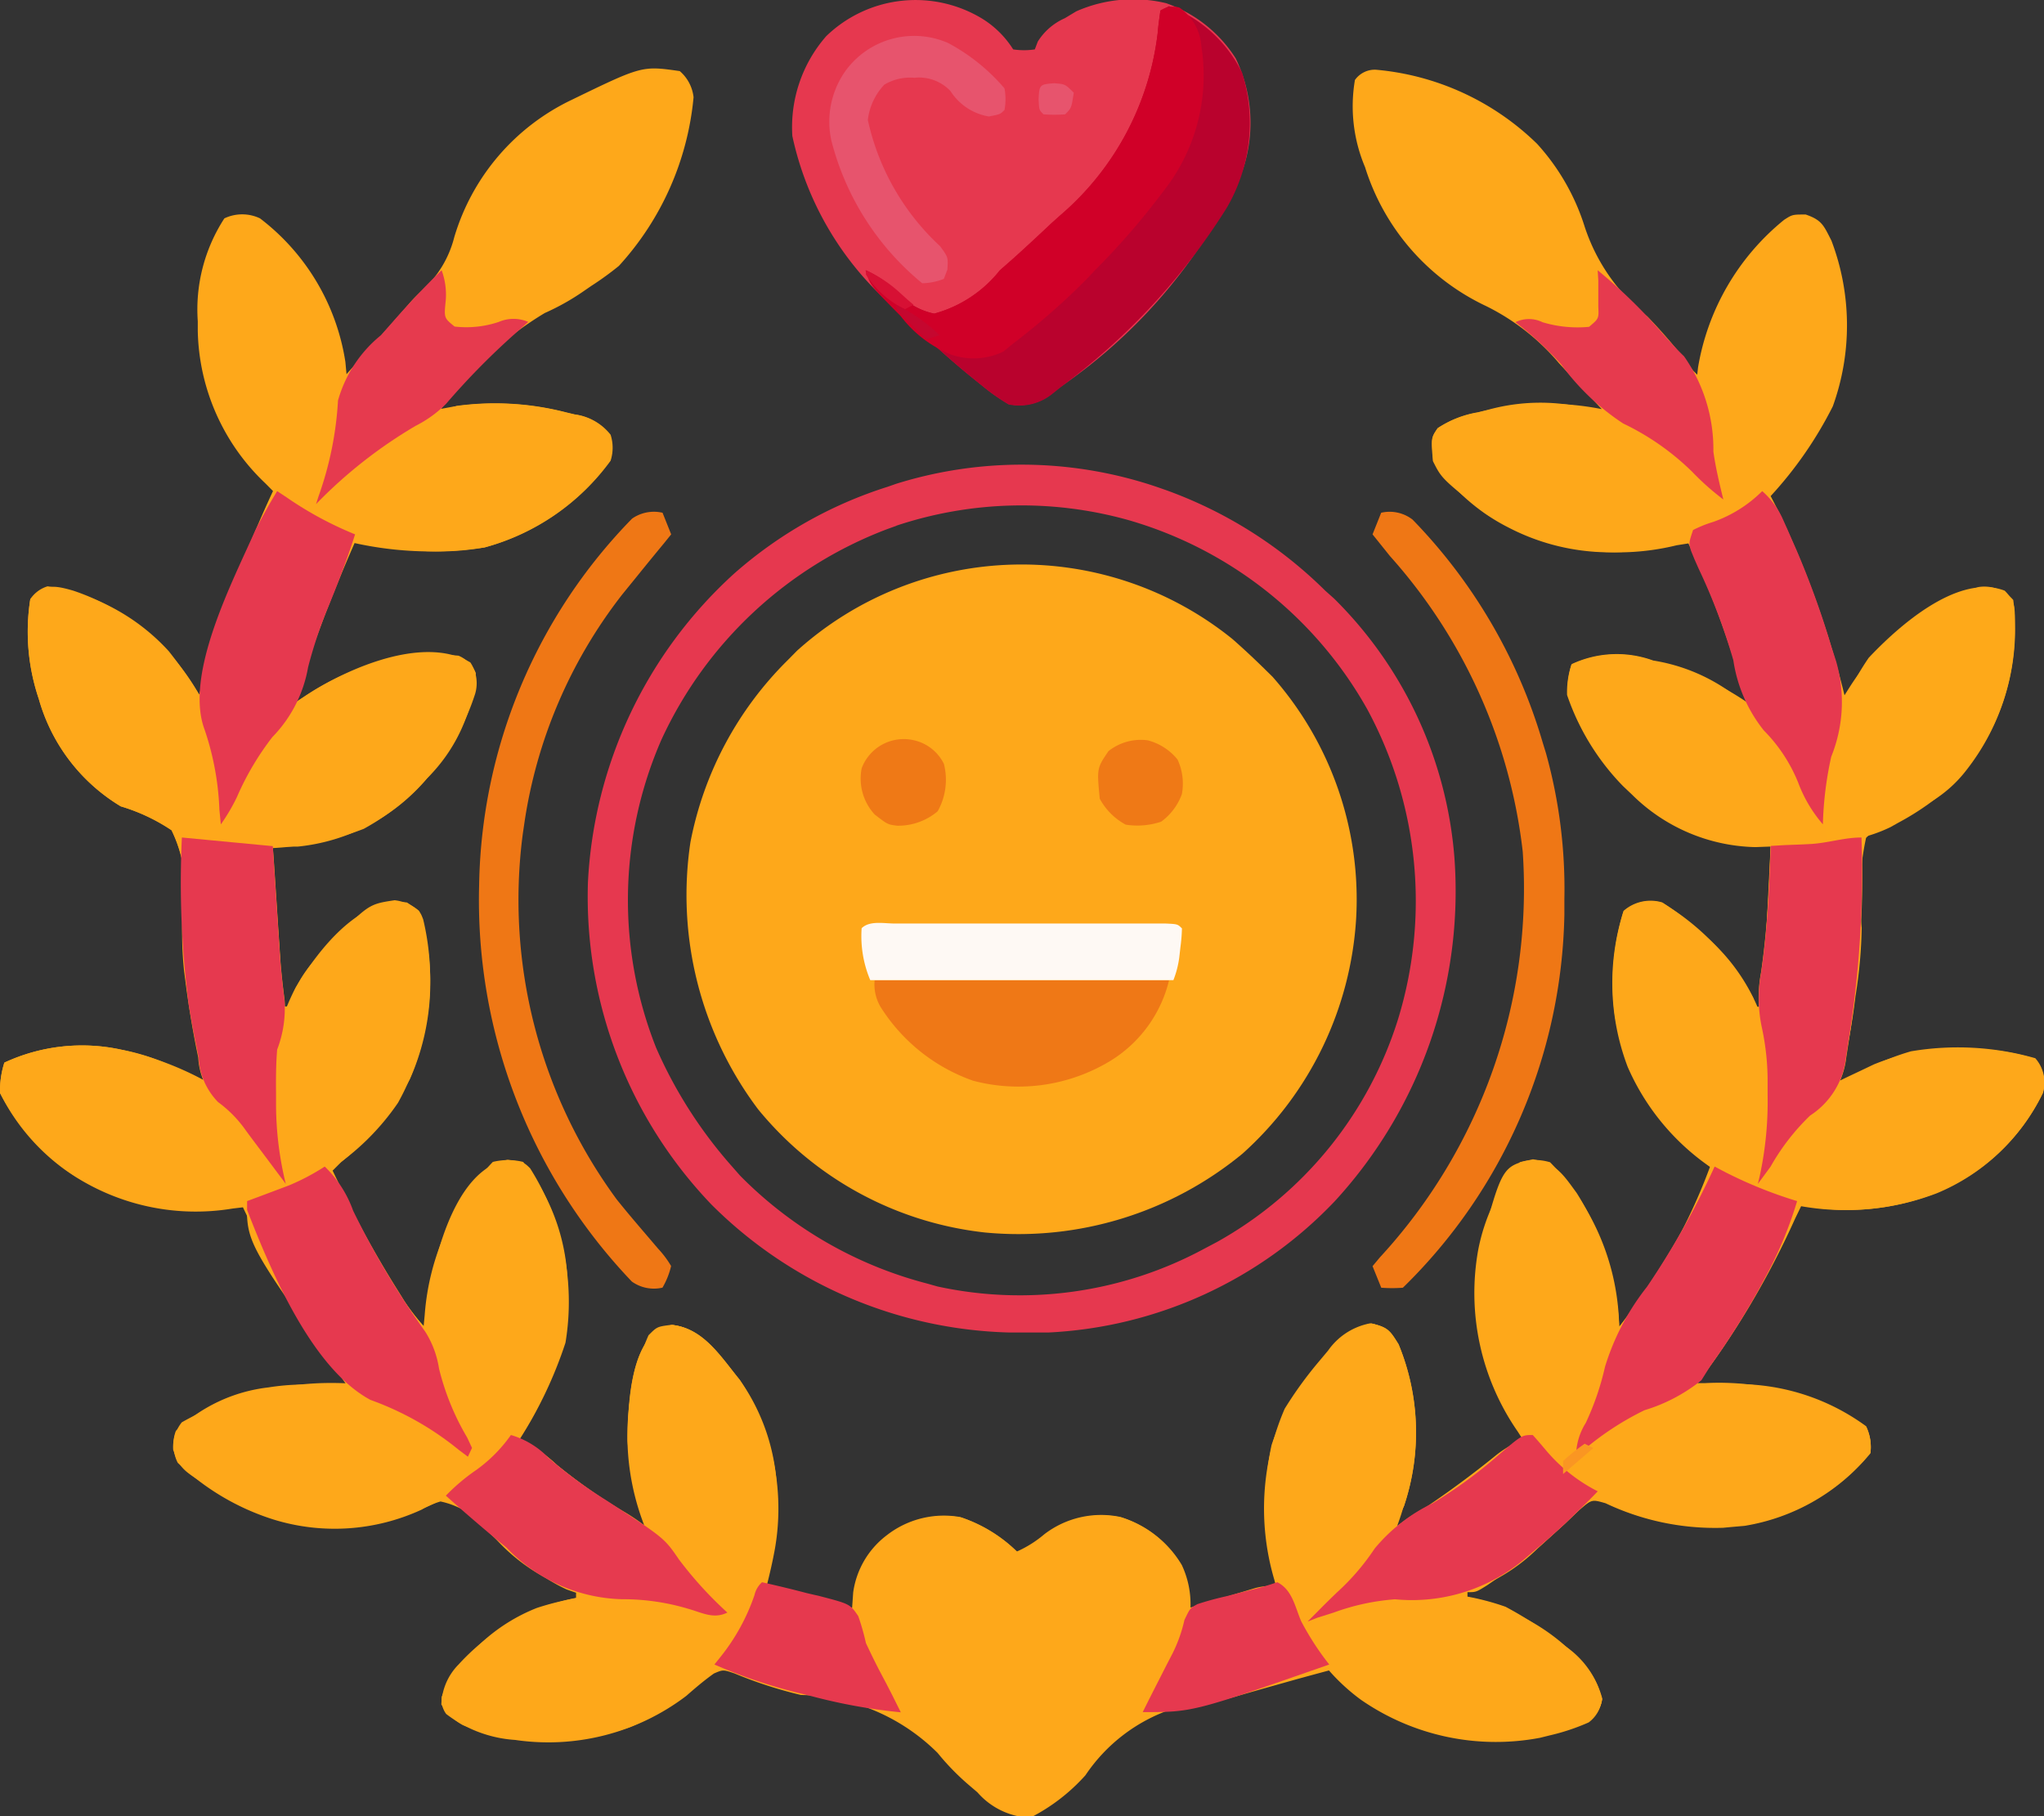 <svg id="award" xmlns="http://www.w3.org/2000/svg" width="29.589" height="26.288" viewBox="0 0 29.589 26.288">
  <rect x="0" y="0" width="29.589" height="26.288" fill="#333333" stroke="none"/>
  <path id="Path_2055" data-name="Path 2055" d="M-147.16-.568a.582.582,0,0,1,.2.379,4.19,4.19,0,0,1-1.081,2.441,4.436,4.436,0,0,1-.4.29l-.109.075a3.42,3.42,0,0,1-.564.317,5.015,5.015,0,0,0-1.5,1.387l.163-.03a4.106,4.106,0,0,1,1.635.081l.13.031a.789.789,0,0,1,.517.294.613.613,0,0,1,0,.376,3.327,3.327,0,0,1-1.818,1.254,5.139,5.139,0,0,1-1.88-.063,23.22,23.22,0,0,0-.878,2.319l.143-.089a3.436,3.436,0,0,1,2.239-.6.462.462,0,0,1,.251.251,2.4,2.4,0,0,1-.705,1.524,2.814,2.814,0,0,1-1.876.989c-.122,0-.243,0-.365-.006l.012.166q.021.307.042.614l.018.265q.013.191.026.382l.016.232c.011.221.013.44.012.661h.125l.043-.165a1.715,1.715,0,0,1,.4-.588l.093-.1c.6-.627.6-.627.984-.685a.654.654,0,0,1,.356.157,3.444,3.444,0,0,1-.135,2.432,4.094,4.094,0,0,1-.994,1.2l-.125.125c.249.516.5,1.024.8,1.516l.069.116a5.079,5.079,0,0,0,.448.624l.016-.166a3.581,3.581,0,0,1,.986-2.216.922.922,0,0,1,.439,0,2.92,2.92,0,0,1,.642,1.955,4.041,4.041,0,0,1-.705,2.057l.106.047a2.538,2.538,0,0,1,.45.333,10.757,10.757,0,0,0,1.261.874l-.039-.108a3.594,3.594,0,0,1,.1-2.649c.125-.125.125-.125.333-.151.45.049.7.459.973.793a3.383,3.383,0,0,1,.512,2.429c-.034.19-.076.377-.125.564l.239.051c.342.076.678.168,1.015.262l.016-.227a1.253,1.253,0,0,1,.482-.823,1.345,1.345,0,0,1,1.069-.266,2.106,2.106,0,0,1,.815.5,1.652,1.652,0,0,0,.4-.251,1.35,1.35,0,0,1,1.1-.251,1.55,1.55,0,0,1,.877.689,1.335,1.335,0,0,1,.125.627l.226-.069.295-.088.149-.045.144-.043.132-.04a.889.889,0,0,1,.307-.029l-.027-.1a3.639,3.639,0,0,1,.152-2.468,5.669,5.669,0,0,1,.5-.689l.129-.154a.957.957,0,0,1,.612-.394c.236.056.263.1.388.3a3.761,3.761,0,0,1,0,2.632,14.246,14.246,0,0,0,1.438-1.028,1.786,1.786,0,0,1,.379-.225l-.073-.113a3.518,3.518,0,0,1-.571-2.631A2.819,2.819,0,0,1-135,15.227a.755.755,0,0,1,.439,0,3.465,3.465,0,0,1,1,2.382,8.144,8.144,0,0,0,1.316-2.319l-.094-.078a3.275,3.275,0,0,1-1.285-2.115,3.565,3.565,0,0,1,.125-1.5.591.591,0,0,1,.564-.125,3.555,3.555,0,0,1,1.316,1.379v.125h.125q.071-1.159.125-2.319l-.222.008a2.612,2.612,0,0,1-1.784-.76l-.13-.123a3.5,3.5,0,0,1-.81-1.319,1.279,1.279,0,0,1,.063-.439,1.538,1.538,0,0,1,1.179-.055,4.1,4.1,0,0,1,1.391.619q-.13-.386-.262-.772l-.074-.218a12.157,12.157,0,0,0-.541-1.329l-.17.027a3.554,3.554,0,0,1-2.776-.466c-.625-.5-.625-.5-.752-.752-.028-.334-.028-.334.066-.474a1.5,1.5,0,0,1,.58-.228l.134-.033a4.049,4.049,0,0,1,1.664-.018l-.482-.517-.137-.148a3.277,3.277,0,0,0-1.058-.828,3.315,3.315,0,0,1-1.75-2.011,2.26,2.26,0,0,1-.146-1.26.353.353,0,0,1,.3-.149A3.817,3.817,0,0,1-134.749.485a3.207,3.207,0,0,1,.689,1.2,2.749,2.749,0,0,0,.908,1.3,7.327,7.327,0,0,1,.658.779l.063.063.012-.106a3.493,3.493,0,0,1,1.246-2.136c.12-.077.12-.077.312-.077.235.08.261.159.372.376a3.451,3.451,0,0,1,.021,2.4,5.684,5.684,0,0,1-.9,1.3l.1.193a13.548,13.548,0,0,1,.969,2.69l.083-.131a3.493,3.493,0,0,1,1.86-1.436.55.55,0,0,1,.5.188,3.314,3.314,0,0,1-.695,2.484,1.83,1.83,0,0,1-.743.56,1.454,1.454,0,0,0-.693.4,3.993,3.993,0,0,0-.063,1.3,6.805,6.805,0,0,1-.089.985l-.023.176c-.049.355-.118.7-.2,1.05l.133-.064.18-.085.176-.084a3.019,3.019,0,0,1,1.23-.222h.141a3.1,3.1,0,0,1,.96.14.532.532,0,0,1,.112.5,2.965,2.965,0,0,1-1.531,1.447,3.7,3.7,0,0,1-1.966.188l-.088.182a12.332,12.332,0,0,1-1.417,2.388l.111,0a3.887,3.887,0,0,1,2.334.631.685.685,0,0,1,.063.376,2.974,2.974,0,0,1-1.822,1.05l-.184.016-.127.012a3.7,3.7,0,0,1-1.7-.355c-.2-.058-.2-.058-.383.1q-.107.1-.211.2l-.23.21-.118.107a6.237,6.237,0,0,1-.573.432l-.2.138c-.16.1-.16.1-.285.1v.125l.176.008a2.89,2.89,0,0,1,1.579,1,.959.959,0,0,1,.188.439.478.478,0,0,1-.188.313,3.091,3.091,0,0,1-.564.188l-.141.035a3.428,3.428,0,0,1-2.594-.552,2.868,2.868,0,0,1-.461-.423l-.274.074-.19.052-.491.138-.141.04-.292.084a5.555,5.555,0,0,1-.879.169,2.453,2.453,0,0,0-1.258.96,2.733,2.733,0,0,1-.8.615,1.071,1.071,0,0,1-.764-.368l-.109-.093a3.559,3.559,0,0,1-.467-.477,2.881,2.881,0,0,0-1.978-.839,6.237,6.237,0,0,1-.96-.311c-.167-.057-.167-.057-.3,0-.141.1-.27.21-.4.324a3.3,3.3,0,0,1-2.476.638,1.833,1.833,0,0,1-1-.376.338.338,0,0,1-.063-.251,2.613,2.613,0,0,1,1.379-1.261,1.163,1.163,0,0,1,.564-.118v-.125l-.135-.047a2.5,2.5,0,0,1-.527-.329l-.2-.15c-.14-.109-.272-.224-.4-.347a1.173,1.173,0,0,0-.7-.448,1.122,1.122,0,0,0-.269.116,3,3,0,0,1-2.146.146,3.54,3.54,0,0,1-1.389-.822.539.539,0,0,1-.024-.436,2.336,2.336,0,0,1,1.34-.629,8.387,8.387,0,0,1,1.128-.063l-.1-.143a16.667,16.667,0,0,1-1.4-2.427l-.15.018a3.261,3.261,0,0,1-2.428-.563A3.03,3.03,0,0,1-157,14.224a1.352,1.352,0,0,1,.063-.439,2.663,2.663,0,0,1,1.692-.188,4.566,4.566,0,0,1,1.191.439l-.022-.117q-.05-.267-.1-.534l-.035-.183a6.706,6.706,0,0,1-.144-1.545,1.945,1.945,0,0,0-.161-1.239,2.723,2.723,0,0,0-.736-.343,2.649,2.649,0,0,1-1.185-1.555,3.034,3.034,0,0,1-.125-1.442.454.454,0,0,1,.251-.188,2.98,2.98,0,0,1,1.755.94,6.446,6.446,0,0,1,.439.627l.069-.239a17.671,17.671,0,0,1,1-2.707l-.11-.111a3.122,3.122,0,0,1-.979-2.208c0-.069,0-.069,0-.139a2.42,2.42,0,0,1,.385-1.489.6.6,0,0,1,.516,0A3.23,3.23,0,0,1-152,3.643l.016.176c.3-.332.6-.664.89-1a1.957,1.957,0,0,1,.2-.206,1.553,1.553,0,0,0,.47-.777A3.216,3.216,0,0,1-148.73-.149C-147.706-.646-147.706-.646-147.16-.568Z" transform="translate(157 1.597)" fill="#fea81a"/>
  <path id="Path_2056" data-name="Path 2056" d="M-118.045-16.125c.158.139.31.281.46.428l.119.117a4.873,4.873,0,0,1,1.211,3.493A4.976,4.976,0,0,1-117.9-8.677a5.1,5.1,0,0,1-3.724,1.142,4.938,4.938,0,0,1-3.288-1.783,5.157,5.157,0,0,1-.98-3.868,5.047,5.047,0,0,1,1.411-2.637l.131-.133A4.857,4.857,0,0,1-118.045-16.125Z" transform="translate(135.887 25.376)" fill="#fea81a"/>
  <path id="Path_2057" data-name="Path 2057" d="M-49.967-.326c.45.049.7.459.973.793A3.383,3.383,0,0,1-48.482,2.9c-.034.19-.077.377-.125.564l.239.051c.342.076.678.168,1.015.262l.016-.227a1.253,1.253,0,0,1,.482-.823,1.345,1.345,0,0,1,1.069-.266,2.106,2.106,0,0,1,.815.5,1.652,1.652,0,0,0,.4-.251,1.35,1.35,0,0,1,1.1-.251,1.549,1.549,0,0,1,.877.689,1.334,1.334,0,0,1,.125.627l.227-.069.295-.088.149-.045.144-.043.132-.04a.889.889,0,0,1,.307-.029l-.027-.1A3.64,3.64,0,0,1-41.086.89a5.676,5.676,0,0,1,.5-.689l.129-.154a.957.957,0,0,1,.612-.394c.236.056.263.1.388.3a3.345,3.345,0,0,1,.079,2.34,4.558,4.558,0,0,1-1.207,1.546l.153-.055a3.679,3.679,0,0,1,2.521-.024,5.236,5.236,0,0,1,.711.455l.14.106a1.323,1.323,0,0,1,.55.771A.478.478,0,0,1-36.7,5.4a3.09,3.09,0,0,1-.564.188l-.141.035A3.427,3.427,0,0,1-40,5.074a2.865,2.865,0,0,1-.461-.423l-.274.074-.19.052-.491.138-.141.04-.292.084a5.553,5.553,0,0,1-.879.169,2.454,2.454,0,0,0-1.258.96,2.733,2.733,0,0,1-.8.615,1.071,1.071,0,0,1-.764-.368l-.109-.093a3.553,3.553,0,0,1-.467-.477A2.88,2.88,0,0,0-48.1,5.005a6.237,6.237,0,0,1-.96-.311c-.167-.057-.167-.057-.3,0-.141.1-.27.211-.4.324a3.294,3.294,0,0,1-2.476.639,1.833,1.833,0,0,1-1-.376.338.338,0,0,1-.063-.251A2.585,2.585,0,0,1-51.93,3.769a4.042,4.042,0,0,1,2.7.067l-.135-.129a3.32,3.32,0,0,1-1.244-2.353C-50.613.865-50.587-.251-49.967-.326Z" transform="translate(59.702 19.506)" fill="#fea81a"/>
  <path id="Path_2058" data-name="Path 2058" d="M-41.254-4.139a1.4,1.4,0,0,1,.439.439,1.049,1.049,0,0,0,.313,0l.043-.113a.878.878,0,0,1,.391-.338l.166-.1a2.044,2.044,0,0,1,1.3-.118,1.958,1.958,0,0,1,1.009.8,2.142,2.142,0,0,1,.1,1.618,7.652,7.652,0,0,1-2.637,3.135l-.114.091a.76.76,0,0,1-.638.159,2.906,2.906,0,0,1-.384-.27l-.106-.085c-.374-.3-.728-.629-1.077-.961L-42.57.009a4.539,4.539,0,0,1-1.442-2.455,2,2,0,0,1,.491-1.446A1.86,1.86,0,0,1-41.254-4.139Z" transform="translate(55.482 4.415)" fill="#e6384f"/>
  <path id="Path_2059" data-name="Path 2059" d="M-48.8,0c.339.059.434.216.632.486a4.032,4.032,0,0,1,.618,1.939A12.53,12.53,0,0,0-46.171.106l.117.062A6.305,6.305,0,0,0-44.98.607a5.722,5.722,0,0,1-.451,1.085l-.074.139a11.046,11.046,0,0,1-.917,1.409l.111,0a3.887,3.887,0,0,1,2.334.631.685.685,0,0,1,.063.376,2.974,2.974,0,0,1-1.822,1.05l-.184.016-.127.012a3.714,3.714,0,0,1-1.7-.354c-.2-.058-.2-.058-.379.1q-.105.1-.208.2l-.234.21-.121.108a2.583,2.583,0,0,1-1.97.791,3.3,3.3,0,0,0-1.033.192l-.235.074-.141.051.125-.125.086-.087q.109-.109.221-.216a3.372,3.372,0,0,0,.539-.629,2.481,2.481,0,0,1,.835-.647,6.408,6.408,0,0,0,.937-.689,1.622,1.622,0,0,1,.391-.239L-49,3.942a3.518,3.518,0,0,1-.571-2.631C-49.247.1-49.247.1-48.8,0Z" transform="translate(70.991 16.781)" fill="#fea81a"/>
  <path id="Path_2060" data-name="Path 2060" d="M-72.408,0c.235.035.235.035.325.123a3.618,3.618,0,0,1,.512,2.525,6.139,6.139,0,0,1-.665,1.4l.107.047a2.415,2.415,0,0,1,.438.325,7.72,7.72,0,0,0,.94.658,2.9,2.9,0,0,1,.915.827,4.828,4.828,0,0,0,.609.65c-.2.1-.368,0-.568-.055a3.288,3.288,0,0,0-.961-.138,2.666,2.666,0,0,1-1.892-.953,1.347,1.347,0,0,0-.738-.492,2.983,2.983,0,0,0-.417.2A3.245,3.245,0,0,1-76.427,4.9c-.706-.4-.706-.4-.823-.7a.575.575,0,0,1,.125-.4,4.4,4.4,0,0,1,2.382-.564l-.1-.143C-76.184,1.2-76.184,1.2-76.184.6l.165-.062L-75.8.454l.216-.082c.2-.082.4-.174.591-.275l.048.093c.29.566.586,1.126.924,1.665l.08.128a2.413,2.413,0,0,0,.328.433l.016-.166C-73.519,1.583-73.218.14-72.408,0Z" transform="translate(79.757 16.788)" fill="#fea81a"/>
  <path id="Path_2061" data-name="Path 2061" d="M-123-4.777l.135.047a6.318,6.318,0,0,1,2.309,1.457l.128.114A5.926,5.926,0,0,1-118.686.589a6.628,6.628,0,0,1-1.732,4.976,6.129,6.129,0,0,1-4.141,1.9h-.573a6.329,6.329,0,0,1-4.309-1.852A6.442,6.442,0,0,1-131.229.946a6.477,6.477,0,0,1,2.113-4.463,6.157,6.157,0,0,1,2.226-1.26l.123-.043A6.1,6.1,0,0,1-123-4.777Zm-3.761.564-.125.045a5.894,5.894,0,0,0-3.28,3.054,5.8,5.8,0,0,0-.075,4.46,6.534,6.534,0,0,0,1.1,1.718l.114.13a5.87,5.87,0,0,0,2.706,1.562l.152.043a5.621,5.621,0,0,0,3.859-.545l.189-.1A5.605,5.605,0,0,0-119.5,2.924a5.831,5.831,0,0,0-.45-4.485A5.806,5.806,0,0,0-123.424-4.3,5.741,5.741,0,0,0-126.766-4.213Z" transform="translate(139.74 11.823)" fill="#e6384f"/>
  <path id="Path_2062" data-name="Path 2062" d="M-88.108-.109c.188.125.188.125.234.244a3.693,3.693,0,0,1-.365,2.656A3.573,3.573,0,0,1-90.49,4.278a3.367,3.367,0,0,1-2.417-.421A3.2,3.2,0,0,1-94,2.648a1.352,1.352,0,0,1,.063-.439,2.666,2.666,0,0,1,1.692-.188,3.017,3.017,0,0,1,1.892,1.2l.083.1a5.42,5.42,0,0,1,.344.457l-.061-.179a3.461,3.461,0,0,1,.267-2.478C-89.4.59-88.8-.2-88.108-.109Z" transform="translate(94 13.173)" fill="#fea81a"/>
  <path id="Path_2063" data-name="Path 2063" d="M-10.9-.321a4.059,4.059,0,0,1,.564.439l.12.1a2.782,2.782,0,0,1,.9,1.753c.006.167.006.333,0,.5v.169a3.451,3.451,0,0,1-.146.983l.069-.108A3.478,3.478,0,0,1-7.3,1.834a4.08,4.08,0,0,1,1.8.1.532.532,0,0,1,.112.5A2.965,2.965,0,0,1-6.923,3.879,3.447,3.447,0,0,1-9.451,3.9,3.417,3.417,0,0,1-11.4,2.061,3.416,3.416,0,0,1-11.459-.2.591.591,0,0,1-10.9-.321Z" transform="translate(34.963 13.384)" fill="#fea81a"/>
  <path id="Path_2064" data-name="Path 2064" d="M-22.836,0c.236.056.263.1.388.3a3.345,3.345,0,0,1,.079,2.34,4.559,4.559,0,0,1-1.207,1.546l.153-.055A3.679,3.679,0,0,1-20.9,4.1a5.236,5.236,0,0,1,.711.455l.14.106a1.323,1.323,0,0,1,.55.771.478.478,0,0,1-.188.313,3.092,3.092,0,0,1-.564.188l-.141.035a3.436,3.436,0,0,1-2.583-.537,4.093,4.093,0,0,1-.661-.689l-.137-.149a3.776,3.776,0,0,1-.514-2.833A3.369,3.369,0,0,1-23.577.548l.129-.154A.957.957,0,0,1-22.836,0Z" transform="translate(42.694 19.158)" fill="#fea81a"/>
  <path id="Path_2065" data-name="Path 2065" d="M-49.967,0c.45.049.7.459.973.793a2.935,2.935,0,0,1,.539,1.814l0,.158a2.768,2.768,0,0,1-.217,1.021l-.067.182a3.385,3.385,0,0,1-1.841,1.851A3.558,3.558,0,0,1-53,5.792a.825.825,0,0,1-.313-.3.862.862,0,0,1,.251-.58,3.131,3.131,0,0,1,2.314-1.024,5.816,5.816,0,0,1,1.509.271l-.135-.129a3.32,3.32,0,0,1-1.244-2.353C-50.613,1.191-50.587.075-49.967,0Z" transform="translate(59.702 19.18)" fill="#fea81a"/>
  <path id="Path_2066" data-name="Path 2066" d="M-18.571-1.352a2.637,2.637,0,0,1,1.516.807l.116.13A4.62,4.62,0,0,1-16.177.9l.063-.627h.063v1l.5-.063a15.262,15.262,0,0,1-.188,2.946l-.037.242a1.15,1.15,0,0,1-.519.837,3.221,3.221,0,0,0-.572.739l-.188.251.027-.114a5.091,5.091,0,0,0,.114-1.171V4.773A3.661,3.661,0,0,0-17,3.957a2.011,2.011,0,0,1-.008-.8c.06-.422.095-.84.114-1.265l.008-.169q.008-.2.016-.392l-.222.008a2.612,2.612,0,0,1-1.784-.76L-19,.46a3.5,3.5,0,0,1-.81-1.319A1.279,1.279,0,0,1-19.75-1.3,1.538,1.538,0,0,1-18.571-1.352Z" transform="translate(42.502 10.913)" fill="#fea81a"/>
  <path id="Path_2067" data-name="Path 2067" d="M-9.9-.822A3.293,3.293,0,0,1-8.078.683a3.64,3.64,0,0,1,.313,2.194h.752L-7,3.039q.02.3.04.606l.017.261q.012.189.025.378l.016.246c.015.192.036.382.061.573a1.648,1.648,0,0,1-.106.718c-.018.216-.018.43-.016.646v.168a4.857,4.857,0,0,0,.142,1.128l-.332-.445-.161-.213L-7.4,7a1.751,1.751,0,0,0-.409-.418.994.994,0,0,1-.282-.645l-.031-.152c-.063-.322-.116-.646-.157-.972l-.017-.128a5.383,5.383,0,0,1-.023-.812,1.932,1.932,0,0,0-.159-1.226A2.711,2.711,0,0,0-9.212,2.3,2.649,2.649,0,0,1-10.4.745,3.033,3.033,0,0,1-10.522-.7C-10.33-.927-10.171-.9-9.9-.822Z" transform="translate(10.961 9.372)" fill="#fea81a"/>
  <path id="Path_2068" data-name="Path 2068" d="M-65.613,0a1.945,1.945,0,0,1,1.058.964,2.431,2.431,0,0,1-.227,1.963,9.488,9.488,0,0,1-2.4,2.589l-.114.091a.76.76,0,0,1-.638.159,2.906,2.906,0,0,1-.384-.27l-.106-.085c-.374-.3-.728-.629-1.077-.961l-.142-.134c-.288-.279-.288-.279-.359-.492a1.481,1.481,0,0,1,.486.353,1.007,1.007,0,0,0,.505.274,1.822,1.822,0,0,0,.952-.627l.2-.176c.188-.169.372-.341.556-.514l.121-.108A4.11,4.11,0,0,0-65.777.39c.009-.109.024-.218.04-.327Z" transform="translate(82.536 0.089)" fill="#b9022d"/>
  <path id="Path_2069" data-name="Path 2069" d="M-39.7-.139l.125.313-.1.124q-.192.232-.381.466l-.225.277a7.049,7.049,0,0,0-1.422,3.332l-.021.144A7.324,7.324,0,0,0-40.364,9.8c.194.243.4.478.6.714a1.412,1.412,0,0,1,.188.251,1.139,1.139,0,0,1-.125.313.55.55,0,0,1-.443-.088,7.992,7.992,0,0,1-2.211-5.744,7.76,7.76,0,0,1,2.214-5.3A.553.553,0,0,1-39.7-.139Z" transform="translate(49.291 7.561)" fill="#ef7715"/>
  <path id="Path_2070" data-name="Path 2070" d="M-1.875-.152a.542.542,0,0,1,.455.1A7.75,7.75,0,0,1,.464,3.177l.046.149A7.328,7.328,0,0,1,.777,5.442v.224a7.743,7.743,0,0,1-2.338,5.4,2.089,2.089,0,0,1-.313,0L-2,10.754l.106-.127A7.873,7.873,0,0,0,.174,4.753,7.731,7.731,0,0,0-1.749.474L-2,.161Z" transform="translate(21.869 7.574)" fill="#ef7715"/>
  <path id="Path_2071" data-name="Path 2071" d="M-55.946-1.945l.13.031a.789.789,0,0,1,.517.294.613.613,0,0,1,0,.376A3.327,3.327,0,0,1-57.118.01a3.849,3.849,0,0,1-2.57-.439,3.845,3.845,0,0,1,2.163-1.609A4.126,4.126,0,0,1-55.946-1.945Z" transform="translate(64.138 7.913)" fill="#fea81a"/>
  <path id="Path_2072" data-name="Path 2072" d="M-54.013-2.244a.54.54,0,0,1,.069.455A3.423,3.423,0,0,1-55.557.165a4.306,4.306,0,0,1-2.068.251,3.572,3.572,0,0,1,1.066-2.068C-55.965-2.088-54.735-2.674-54.013-2.244Z" transform="translate(60.822 11.833)" fill="#fea81a"/>
  <path id="Path_2073" data-name="Path 2073" d="M-39.615-3.147l.152.065a3.724,3.724,0,0,1,1.541,1.314,1.178,1.178,0,0,1-.611.353l-.226.081a3.181,3.181,0,0,1-2.394-.218,2.851,2.851,0,0,1-1.093-.968c-.028-.334-.028-.334.066-.474a1.5,1.5,0,0,1,.58-.228l.135-.033A2.84,2.84,0,0,1-39.615-3.147Z" transform="translate(62.994 9.19)" fill="#fea81a"/>
  <path id="Path_2074" data-name="Path 2074" d="M-38.624-.771c.174.174.144.282.145.525A3.227,3.227,0,0,1-39.341,2a3.872,3.872,0,0,1-.823.588l-.114.064a2.155,2.155,0,0,1-.916.215A3.675,3.675,0,0,1-40.592.2C-40.168-.25-39.3-1.03-38.624-.771Z" transform="translate(67.644 9.321)" fill="#fea919"/>
  <path id="Path_2075" data-name="Path 2075" d="M-62.75-13.907a1.008,1.008,0,0,1,.125.251h.125v.125a3.469,3.469,0,0,1-2.293.772,3.514,3.514,0,0,1-2.094-.96.539.539,0,0,1-.024-.436,2.317,2.317,0,0,1,1.34-.629A3.328,3.328,0,0,1-62.75-13.907Z" transform="translate(69.457 34.867)" fill="#fea81a"/>
  <path id="Path_2076" data-name="Path 2076" d="M-63.738-9.1a.685.685,0,0,1,.063.376A2.974,2.974,0,0,1-65.5-7.672l-.184.016-.127.012a3.438,3.438,0,0,1-2.077-.6L-68-8.346c0-.267.118-.364.293-.556A3.15,3.15,0,0,1-63.738-9.1Z" transform="translate(90.752 29.745)" fill="#fea81a"/>
  <path id="Path_2077" data-name="Path 2077" d="M-67.9-.172a.74.74,0,0,1,.317.555,2.7,2.7,0,0,1-.54,2.093,10.776,10.776,0,0,1-1,1.156l-.131.139a10.353,10.353,0,0,1-1.06.927l-.133.109a.988.988,0,0,1-.759.044,1.717,1.717,0,0,1-.729-.557l-.128-.129c-.309-.317-.309-.317-.381-.533a1.481,1.481,0,0,1,.486.353,1.007,1.007,0,0,0,.505.274,1.822,1.822,0,0,0,.952-.627l.2-.176c.188-.169.372-.341.556-.514l.121-.108A4.109,4.109,0,0,0-68.215.2c.009-.109.024-.218.04-.327A.324.324,0,0,1-67.9-.172Z" transform="translate(84.973 0.281)" fill="#d00028"/>
  <path id="Path_2078" data-name="Path 2078" d="M-22.5,0a15.262,15.262,0,0,1-.188,2.946l-.037.242a1.15,1.15,0,0,1-.519.837,3.221,3.221,0,0,0-.572.739L-24,5.014l.027-.114a5.091,5.091,0,0,0,.114-1.171V3.564a3.661,3.661,0,0,0-.084-.816,2.011,2.011,0,0,1-.008-.8c.06-.422.095-.84.114-1.265l.008-.169q.008-.2.016-.392l.2-.012L-23.35.1l.133-.007C-22.961.074-22.749,0-22.5,0Z" transform="translate(49.447 12.123)" fill="#e6394f"/>
  <path id="Path_2079" data-name="Path 2079" d="M-.124,0,1.192.125l.025.389.025.38.017.261q.012.189.025.378l.016.246c.015.192.036.382.061.573a1.648,1.648,0,0,1-.106.718c-.018.216-.018.43-.016.646v.168A4.857,4.857,0,0,0,1.38,5.014L1.048,4.57.887,4.356l-.08-.108A1.75,1.75,0,0,0,.4,3.83a.994.994,0,0,1-.282-.645l-.03-.152C.055,2.879.027,2.724,0,2.57l-.023-.133A13.733,13.733,0,0,1-.124,0Z" transform="translate(2.757 12.123)" fill="#e6394f"/>
  <path id="Path_2080" data-name="Path 2080" d="M-16.872,0a1.665,1.665,0,0,1,.411.639,12.174,12.174,0,0,0,1.043,1.75,1.383,1.383,0,0,1,.2.534,3.664,3.664,0,0,0,.408,1l.07.15L-14.8,4.2l-.133-.1a4.328,4.328,0,0,0-1.277-.722c-.855-.458-1.448-1.882-1.786-2.75V.5l.167-.062.221-.083.218-.082A3.254,3.254,0,0,0-16.872,0Z" transform="translate(21.573 16.886)" fill="#e6394f"/>
  <path id="Path_2081" data-name="Path 2081" d="M-29.994,0l.117.062A6.305,6.305,0,0,0-28.8.5a5.719,5.719,0,0,1-.45,1.085l-.074.139a11.365,11.365,0,0,1-.729,1.158l-.133.212a2.441,2.441,0,0,1-.823.433A4.178,4.178,0,0,0-32,4.2a.914.914,0,0,1,.141-.49,3.949,3.949,0,0,0,.278-.811,3.528,3.528,0,0,1,.609-1.16A11.887,11.887,0,0,0-29.994,0Z" transform="translate(54.815 16.886)" fill="#e6394f"/>
  <path id="Path_2082" data-name="Path 2082" d="M-15.769,0a1.17,1.17,0,0,1,.305.42l.062.138.064.147.067.152a12.8,12.8,0,0,1,.505,1.4l.065.2a2.113,2.113,0,0,1-.069,1.387,5.127,5.127,0,0,0-.121.979,1.977,1.977,0,0,1-.356-.6,2.286,2.286,0,0,0-.5-.76,2.125,2.125,0,0,1-.44-1.014,8.711,8.711,0,0,0-.5-1.321l-.063-.142L-16.8.863c-.033-.111-.033-.111.03-.3a1.76,1.76,0,0,1,.294-.118A1.9,1.9,0,0,0-15.769,0Z" transform="translate(41.279 7.109)" fill="#e6394f"/>
  <path id="Path_2083" data-name="Path 2083" d="M-16.766,0l.135.089a5.144,5.144,0,0,0,.993.537c-.121.383-.264.752-.418,1.123a6.64,6.64,0,0,0-.262.8,1.913,1.913,0,0,1-.517,1.011,4.042,4.042,0,0,0-.514.87,2.735,2.735,0,0,1-.232.394l-.021-.213a4.057,4.057,0,0,0-.214-1.158c-.3-.8.409-2.15.736-2.891C-16.982.372-16.879.184-16.766,0Z" transform="translate(20.778 7.109)" fill="#e6394f"/>
  <path id="Path_2084" data-name="Path 2084" d="M0,0H4.262A1.89,1.89,0,0,1,3.4,1.173a2.569,2.569,0,0,1-1.973.28A2.6,2.6,0,0,1,.086.384.64.64,0,0,1,0,0Z" transform="translate(12.661 14.191)" fill="#ef7816"/>
  <path id="Path_2085" data-name="Path 2085" d="M-14.06,0a1.231,1.231,0,0,1,.54.326,6.746,6.746,0,0,0,.851.626c.829.539.829.539,1.042.85a5.568,5.568,0,0,0,.7.768c-.2.1-.368,0-.568-.055a3.288,3.288,0,0,0-.961-.138,2.39,2.39,0,0,1-1.668-.747l-.129-.106q-.381-.316-.749-.646a2.87,2.87,0,0,1,.435-.368A2.13,2.13,0,0,0-14.06,0Z" transform="translate(21.456 20.772)" fill="#e63a4f"/>
  <path id="Path_2086" data-name="Path 2086" d="M-48.741,0c.068.074.133.152.2.231A2.4,2.4,0,0,0-47.8.815c-.1.106-.207.21-.313.313l-.127.124c-.162.152-.329.3-.5.44l-.1.086a2.53,2.53,0,0,1-1.894.6,3.282,3.282,0,0,0-.888.192l-.235.074L-52,2.7l.125-.125.086-.087q.109-.109.221-.216a3.372,3.372,0,0,0,.539-.629A2.486,2.486,0,0,1-50.194.99a6.722,6.722,0,0,0,.937-.682C-48.9,0-48.9,0-48.741,0Z" transform="translate(70.929 20.772)" fill="#e6394f"/>
  <path id="Path_2087" data-name="Path 2087" d="M-7.3-.142h3.914c.178.008.178.008.241.071A2.449,2.449,0,0,1-3.167.2l-.017.15a1.385,1.385,0,0,1-.085.328H-7.657a1.638,1.638,0,0,1-.125-.752C-7.664-.189-7.456-.141-7.3-.142Z" transform="translate(20.255 13.51)" fill="#fef9f4"/>
  <path id="Path_2088" data-name="Path 2088" d="M-17.809,0a7.8,7.8,0,0,1,.966.945c.092.1.185.206.284.3a2.343,2.343,0,0,1,.425,1.38c.033.235.088.463.144.693a3.775,3.775,0,0,1-.45-.4,3.7,3.7,0,0,0-1-.7,3.453,3.453,0,0,1-.9-.858A4.99,4.99,0,0,0-19,.752a.443.443,0,0,1,.392,0,1.761,1.761,0,0,0,.674.067C-17.792.7-17.792.7-17.8.526l0-.19,0-.19Z" transform="translate(40.937 3.912)" fill="#e63a4e"/>
  <path id="Path_2089" data-name="Path 2089" d="M-27.182,0a1.022,1.022,0,0,1,.059.443c-.025.247-.025.247.129.372a1.478,1.478,0,0,0,.639-.067.535.535,0,0,1,.427,0l-.145.129a10.612,10.612,0,0,0-1.044,1.056,1.714,1.714,0,0,1-.441.319A6.827,6.827,0,0,0-29,3.385l.037-.115a4.936,4.936,0,0,0,.281-1.385A1.868,1.868,0,0,1-28.06.94l.152-.172C-27.674.5-27.436.245-27.182,0Z" transform="translate(33.575 3.912)" fill="#e63a4e"/>
  <path id="Path_2090" data-name="Path 2090" d="M-25.586-1.623a2.8,2.8,0,0,1,.819.658.84.84,0,0,1,0,.313c-.063.063-.063.063-.227.094a.82.82,0,0,1-.555-.368.625.625,0,0,0-.522-.192.728.728,0,0,0-.436.1.894.894,0,0,0-.238.511A3.509,3.509,0,0,0-25.7,1.319c.118.161.118.161.106.341l-.051.133a.906.906,0,0,1-.313.063A3.921,3.921,0,0,1-27.274-.213a1.269,1.269,0,0,1,.215-1.018A1.229,1.229,0,0,1-25.586-1.623Z" transform="translate(39.308 2.244)" fill="#e7546d"/>
  <path id="Path_2091" data-name="Path 2091" d="M-10.311,0c.216.049.431.1.646.157L-9.479.2c.441.115.441.115.561.29a3.371,3.371,0,0,1,.111.39q.093.2.192.392l.1.189.088.171.125.251a8.112,8.112,0,0,1-1.312-.239l-.194-.047A7.636,7.636,0,0,1-11,1.191l.08-.1a2.952,2.952,0,0,0,.5-.905A.355.355,0,0,1-10.311,0Z" transform="translate(21.342 22.903)" fill="#e6394e"/>
  <path id="Path_2092" data-name="Path 2092" d="M-29.057,0c.214.107.255.348.344.561a4.052,4.052,0,0,0,.408.63c-1.973.689-1.973.689-2.7.689q.113-.228.229-.454l.116-.228.059-.114a2.106,2.106,0,0,0,.2-.538c.082-.171.082-.171.188-.229A4.375,4.375,0,0,1-29.782.2l.148-.039.272-.069C-29.259.066-29.158.034-29.057,0Z" transform="translate(47.547 22.903)" fill="#e6394f"/>
  <path id="Path_2093" data-name="Path 2093" d="M-11.263-.074a.64.64,0,0,1,.449.345.932.932,0,0,1-.09.686.882.882,0,0,1-.587.209c-.137-.017-.137-.017-.325-.162a.766.766,0,0,1-.188-.67A.65.65,0,0,1-11.263-.074Z" transform="translate(24.478 10.786)" fill="#ef7916"/>
  <path id="Path_2094" data-name="Path 2094" d="M-10.732-.057A.822.822,0,0,1-10.3.221a.827.827,0,0,1,.063.5.852.852,0,0,1-.3.4,1.09,1.09,0,0,1-.513.043.922.922,0,0,1-.376-.376C-11.468.348-11.468.348-11.3.1A.753.753,0,0,1-10.732-.057Z" transform="translate(27.346 10.773)" fill="#ef7916"/>
  <path id="Path_2095" data-name="Path 2095" d="M-3.339,0c.161.012.161.012.286.137-.034.222-.034.222-.125.313a2.092,2.092,0,0,1-.313,0C-3.555.388-3.555.388-3.562.231-3.552.022-3.547.016-3.339,0Z" transform="translate(18.597 1.205)" fill="#e7546d"/>
  <path id="Path_2096" data-name="Path 2096" d="M0,0A1.869,1.869,0,0,1,.486.321L.6.424.689.5.564.564A1.369,1.369,0,0,1,0,.063Z" transform="translate(12.536 3.912)" fill="#d71034"/>
  <path id="Path_2097" data-name="Path 2097" d="M0,0A2.366,2.366,0,0,1,.627.439L.439.5.219.286.1.165C0,.063,0,.063,0,0Z" transform="translate(12.974 4.413)" fill="#c5072f"/>
  <path id="Path_2098" data-name="Path 2098" d="M-4.687,0l.125.063L-5,.439V.251A2.926,2.926,0,0,1-4.687,0Z" transform="translate(27.627 20.898)" fill="#fa9622"/>
</svg>
